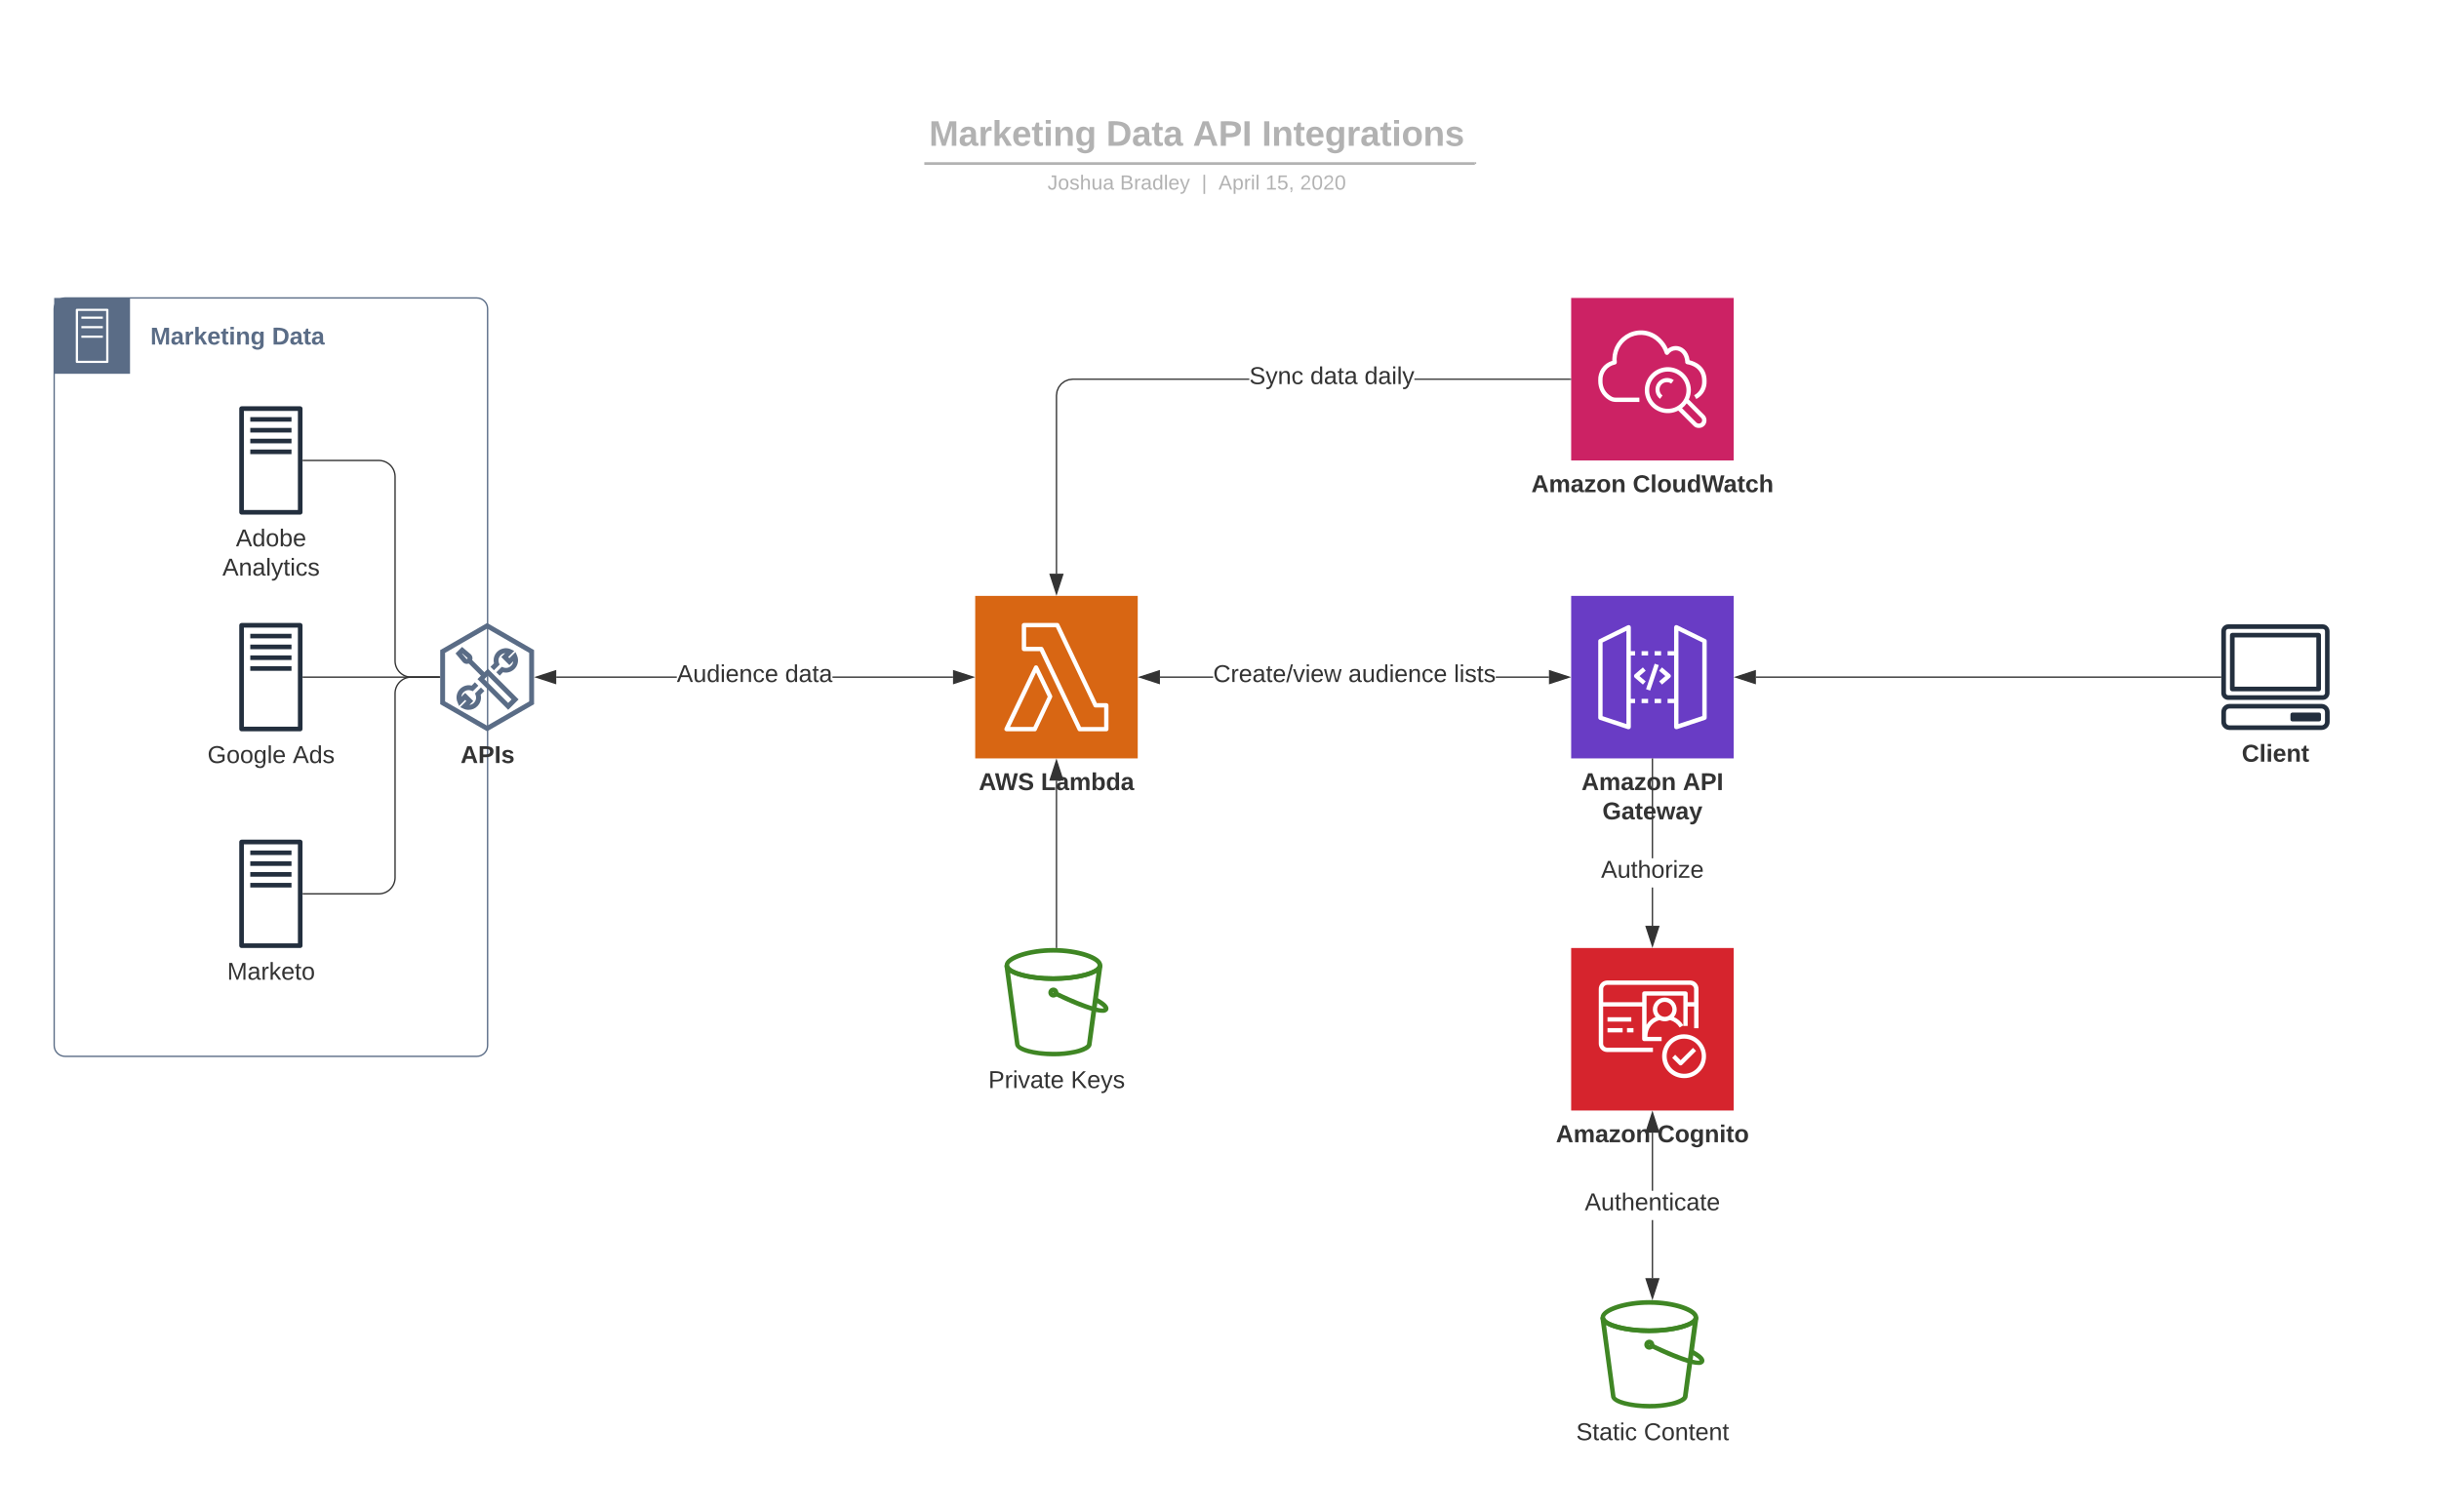<?xml version="1.0" encoding="UTF-8"?>
<!DOCTYPE svg PUBLIC "-//W3C//DTD SVG 1.1//EN" "http://www.w3.org/Graphics/SVG/1.1/DTD/svg11.dtd">
<svg xmlns="http://www.w3.org/2000/svg" xmlns:xlink="http://www.w3.org/1999/xlink" xmlns:lucid="lucid" width="1800.73" height="1116.78"><g transform="translate(0 0)" lucid:page-tab-id="0_0"><path d="M0 0h1800.73v1116.78H0z" fill="#fff"/><path d="M611.76 88c0-4.42 3.58-8 8-8h520.78c4.42 0 8 3.58 8 8v26.15c0 4.4-3.58 8-8 8H619.76c-4.42 0-8-3.6-8-8z" stroke="#000" stroke-opacity="0" stroke-width="2" fill="#fff" fill-opacity="0"/><use xlink:href="#a" transform="matrix(1,0,0,1,615.76,84) translate(70.16 23.658)"/><use xlink:href="#b" transform="matrix(1,0,0,1,615.76,84) translate(200.98 23.658)"/><use xlink:href="#c" transform="matrix(1,0,0,1,615.76,84) translate(264.933 23.658)"/><use xlink:href="#d" transform="matrix(1,0,0,1,615.76,84) translate(315.848 23.658)"/><path d="M683.44 120.77h405.46M683.47 120.77h-1.03" stroke="#b2b2b2" stroke-width="2" fill="none"/><path d="M1089.9 121.07h-1.02v-1.3h1.02z" fill="#b2b2b2"/><path d="M611.3 129.07c0-4.4 3.6-8 8-8h521.4c4.4 0 8 3.6 8 8v4c0 4.42-3.6 8-8 8H619.3c-4.4 0-8-3.58-8-8z" stroke="#000" stroke-opacity="0" stroke-width="2" fill="#fff" fill-opacity="0"/><use xlink:href="#e" transform="matrix(1,0,0,1,615.308,125.073) translate(158.092 14.917)"/><use xlink:href="#f" transform="matrix(1,0,0,1,615.308,125.073) translate(211.629 14.917)"/><use xlink:href="#g" transform="matrix(1,0,0,1,615.308,125.073) translate(271.879 14.917)"/><use xlink:href="#h" transform="matrix(1,0,0,1,615.308,125.073) translate(284.329 14.917)"/><use xlink:href="#i" transform="matrix(1,0,0,1,615.308,125.073) translate(319.043 14.917)"/><use xlink:href="#j" transform="matrix(1,0,0,1,615.308,125.073) translate(344.537 14.917)"/><path d="M221.62 380h-43.24c-.98 0-1.73-.8-1.73-1.68v-76.64c0-.88.75-1.68 1.73-1.68h43.24c.98 0 1.73.8 1.73 1.68v76.64c0 .88-.75 1.68-1.73 1.68zm-41.56-3.44h39.88v-73.12h-39.88z" stroke="#fff" stroke-opacity="0" fill="#232f3e"/><path d="M184.77 307.98h30.44v3.4h-30.43V308zM184.77 315.97h30.44v3.4h-30.43v-3.4zM184.77 323.93h30.44v3.4h-30.43v-3.4zM184.77 331.9h30.44v3.42h-30.43v-3.4z" stroke="#fff" stroke-opacity="0" fill="#232f3e"/><use xlink:href="#k" transform="matrix(1,0,0,1,146.65,389) translate(27.5 14.4)"/><use xlink:href="#l" transform="matrix(1,0,0,1,146.65,389) translate(17.55 36)"/><path d="M221.62 540h-43.24c-.98 0-1.73-.8-1.73-1.68v-76.64c0-.88.75-1.68 1.73-1.68h43.24c.98 0 1.73.8 1.73 1.68v76.64c0 .88-.75 1.68-1.73 1.68zm-41.56-3.44h39.88v-73.12h-39.88z" stroke="#fff" stroke-opacity="0" fill="#232f3e"/><path d="M184.77 467.98h30.44v3.4h-30.43V468zM184.77 475.97h30.44v3.4h-30.43v-3.4zM184.77 483.93h30.44v3.4h-30.43v-3.4zM184.77 491.9h30.44v3.42h-30.43v-3.4z" stroke="#fff" stroke-opacity="0" fill="#232f3e"/><use xlink:href="#m" transform="matrix(1,0,0,1,146.65,549) translate(6.525 14.4)"/><use xlink:href="#n" transform="matrix(1,0,0,1,146.65,549) translate(69.475 14.4)"/><path d="M221.62 700h-43.24c-.98 0-1.73-.8-1.73-1.68v-76.64c0-.88.75-1.68 1.73-1.68h43.24c.98 0 1.73.8 1.73 1.68v76.64c0 .88-.75 1.68-1.73 1.68zm-41.56-3.44h39.88v-73.12h-39.88z" stroke="#fff" stroke-opacity="0" fill="#232f3e"/><path d="M184.77 627.98h30.44v3.4h-30.43V628zM184.77 635.97h30.44v3.4h-30.43v-3.4zM184.77 643.93h30.44v3.4h-30.43v-3.4zM184.77 651.9h30.44v3.42h-30.43v-3.4z" stroke="#fff" stroke-opacity="0" fill="#232f3e"/><use xlink:href="#o" transform="matrix(1,0,0,1,146.65,709) translate(21.05 14.4)"/><path d="M223.85 340h55.83c6.62 0 12 5.37 12 12v136c0 6.63 5.37 12 12 12h20.82" stroke="#333" fill="none"/><path d="M223.86 340.5h-.5v-1h.5zM325 500.5h-.5v-1h.5z" fill="#333"/><path d="M223.85 500H324.5" stroke="#333" fill="none"/><path d="M223.86 500.5h-.5v-1h.5zM325 500.5h-.5v-1h.5z" fill="#333"/><path d="M223.85 660h55.83c6.62 0 12-5.37 12-12V512c0-6.63 5.37-12 12-12h20.82" stroke="#333" fill="none"/><path d="M223.86 660.5h-.5v-1h.5zM325 500.5h-.5v-1h.5z" fill="#333"/><path d="M720 440h120v120H720V440z" stroke="#fff" stroke-opacity="0" stroke-width="2" fill="#d86613"/><path d="M816.8 540h-19.72c-.64 0-1.15-.32-1.4-.88l-27.92-58.32h-11.78c-.9 0-1.6-.72-1.6-1.6v-17.6c0-.88.7-1.6 1.6-1.6h24.65c.64 0 1.15.32 1.4.88l27.8 58.32h6.97c.9 0 1.6.72 1.6 1.6v17.6c0 .88-.7 1.6-1.6 1.6zm-18.7-3.2h17.1v-14.4h-6.4c-.64 0-1.15-.32-1.4-.88l-27.8-58.32H757.6v14.4h11.2c.65 0 1.16.32 1.48.88z" stroke="#fff" stroke-opacity="0" stroke-width="2" fill="#fff"/><path d="M763.96 540h-20.8c-.55 0-1.05-.3-1.37-.73-.33-.54-.33-1.12-.08-1.6l21.78-45.46c.24-.58.8-.92 1.4-.92.65 0 1.18.34 1.46.88l10.4 21.43c.26.43.26.92 0 1.4L765.42 539c-.2.63-.77 1.02-1.44 1.02zm-18.24-3.22h17.24l10.6-22.36-8.6-17.88z" stroke="#fff" stroke-opacity="0" stroke-width="2" fill="#fff"/><use xlink:href="#p" transform="matrix(1,0,0,1,690,569) translate(32.625 14.4)"/><use xlink:href="#q" transform="matrix(1,0,0,1,690,569) translate(78.525 14.4)"/><path d="M499.68 500.5h-89v-1h89zm203.94 0h-89v-1h89zM410.18 504.64L395.92 500l14.26-4.64z" fill="#333"/><path d="M410.68 505.32L394.3 500l16.38-5.32zM397.54 500l12.14 3.95v-7.9zM718.38 500l-14.26 4.64v-9.28z" fill="#333"/><path d="M720 500l-16.38 5.32v-10.64zm-15.38 3.95l12.14-3.95-12.14-3.95z" fill="#333"/><use xlink:href="#r" transform="matrix(1,0,0,1,499.675,489.2) translate(0.005 14.4)"/><use xlink:href="#s" transform="matrix(1,0,0,1,499.675,489.2) translate(79.955 14.4)"/><path d="M777.7 780c-10.84 0-28.1-2.46-28.32-9.1l-7.73-57.2c-.14-.97.43-1.86 1.37-2.06.94-.14 1.88.47 2.1 1.43.8 3.28 13.65 7.86 32.64 7.86 19 0 31.86-4.58 32.65-7.86.23-.96 1.17-1.57 2.1-1.43.95.2 1.52 1.1 1.38 2.05L806 770.9c0 2.26-2.1 4.18-6 5.75-1.8.68-3.38 1.16-5.26 1.57-5.92 1.3-10.98 1.78-17.05 1.78zm-31.93-61.66l6.93 52.3v.2c0 2.05 9.75 5.8 24.92 5.8 5.78.08 10.62-.47 16.25-1.63 1.73-.4 3.18-.88 4.84-1.56 3.12-1.23 3.84-2.33 3.84-2.67v-.2l7-52.23c-6.57 3.9-19.8 6-31.92 6-12.13 0-25.28-2.1-31.85-6z" stroke="#fff" stroke-opacity="0" fill="#3f8624"/><path d="M777.7 724.32c-16.14 0-34.24-3.65-35.97-10.4V712.98v-.23c0-7.52 19.03-12.77 36.12-12.77 17.1 0 35.98 5.25 35.98 12.77v.22l-.07.7v.2c-1.88 6.77-19.98 10.42-36.05 10.42zm-32.66-11.2c1.1 3.3 13.85 7.8 32.67 7.8s31.6-4.5 32.67-7.8v-.45c-.22-3.3-13.63-9.26-32.66-9.26-19.03 0-32.5 5.96-32.73 9.27zM813.88 747.86c-8.07 0-25.83-8-36.92-13.46l1.5-3.06c15.3 7.53 33.35 14.5 36.45 13.18-.23-.48-1.4-2.02-6.82-4.97l-.24-.17 1.7-2.96.24.17c5.47 2.98 8.07 5.3 8.53 7.5.17.93-.07 1.83-.7 2.57-1.03.95-2.3 1.36-3.72 1.2z" stroke="#fff" stroke-opacity="0" fill="#3f8624"/><path d="M777.7 736.6c-2.03 0-3.7-1.66-3.7-3.7s1.67-3.7 3.7-3.7c2.04 0 3.7 1.66 3.7 3.7s-1.66 3.7-3.7 3.7zm0-4c-.17 0-.3.14-.3.3 0 .33.6.33.6 0v-.04c0-.16-.13-.28-.3-.28z" stroke="#fff" stroke-opacity="0" fill="#3f8624"/><use xlink:href="#t" transform="matrix(1,0,0,1,711.65,789) translate(18.05 14.4)"/><use xlink:href="#u" transform="matrix(1,0,0,1,711.65,789) translate(78.95 14.4)"/><path d="M780 576.38v123.27" stroke="#333" fill="none"/><path d="M780 561.62l4.64 14.26h-9.28z" stroke="#333" fill="#333"/><path d="M780.5 700.2l-1-.08v-.48h1z" fill="#333"/><path d="M40 228c0-4.42 3.58-8 8-8h304c4.42 0 8 3.58 8 8v544c0 4.42-3.58 8-8 8H48c-4.42 0-8-3.58-8-8z" stroke="#5a6c86" fill="#fff" fill-opacity="0"/><path d="M40 220h56v56H40v-56z" stroke="#fff" stroke-opacity="0" fill="#5a6c86"/><path d="M79.25 268h-22.5c-.44 0-.8-.36-.8-.8v-38.4c0-.44.36-.8.8-.8h22.5c.44 0 .8.36.8.8v38.4c0 .44-.36.8-.8.8zm-21.66-1.6h20.8v-36.8H57.6z" stroke="#fff" stroke-opacity="0" fill="#fff"/><path d="M60.08 233.76h15.84v1.6H60.08v-1.6zM60.08 240.78h15.84v1.6H60.08v-1.6zM60.08 247.8h15.84v1.6H60.08v-1.6z" stroke="#fff" stroke-opacity="0" fill="#fff"/><use xlink:href="#v" transform="matrix(1,0,0,1,111,240) translate(0 14.4)"/><use xlink:href="#w" transform="matrix(1,0,0,1,111,240) translate(89.8 14.4)"/><path d="M359.65 540L325 520v-40l34.65-20 34.65 20v40zm-31.05-22.08l31.05 17.92 31.05-17.92v-35.84l-31.05-17.92-31.05 17.92z" stroke="#fff" stroke-opacity="0" fill="#5a6c86"/><path d="M375.2 524.13l-22.68-22.68 7.68-7.68 22.67 22.68zm-17.58-22.68l17.57 17.58 2.5-2.58-17.53-17.58z" stroke="#fff" stroke-opacity="0" fill="#5a6c86"/><path d="M345.16 489.04l2.56-2.56 10.96 10.97-2.55 2.55-10.97-10.96z" stroke="#fff" stroke-opacity="0" stroke-width=".71" fill="#5a6c86"/><path d="M344.8 490.23h-.18c-1.2-.04-2.24-.54-3.02-1.47l-5.28-6.26 4.83-4.82 6.26 5.3c1.72 1.5 1.9 4.1.4 5.8-.8.92-1.83 1.4-3.04 1.4zm-3.6-7.52l3.12 3.74c.1.1.23.18.38.18.13 0 .26-.04.36-.14.1-.1.16-.24.16-.38 0-.16-.06-.3-.17-.4l-3.64-3.1zM346.08 524.16c-1.42 0-2.64-.26-3.92-.87l-2.37-1.13 4.5-4.5-.86-.88-4.5 4.5-.96-2.3c-2.2-4.45-.35-9.87 4.12-12.07 2-.98 4-1.2 6.17-.67l2.35-2.47 2.57 2.56-4.1 4.05-1.08-.4c-2.06-.8-4.27-.34-5.83 1.23-.94.93-1.44 2-1.58 3.32l2.86-2.87 5.98 5.98-2.86 2.88c1.32-.15 2.4-.66 3.3-1.57 1.58-1.57 2.05-3.77 1.25-5.83l-.4-1.1 4.36-4.36 2.56 2.55-2.76 2.77c.72 3.18-.16 6.2-2.47 8.5-1.75 1.77-3.88 2.64-6.35 2.66zM368.97 498.92l-2.54-2.52 4.05-4.02 1.08.42c2.06.82 4.26.35 5.8-1.24.95-.9 1.46-2 1.58-3.3l-2.85 2.86-5.98-5.97 2.85-2.87c-1.3.14-2.36.65-3.3 1.57-1.57 1.56-2.04 3.75-1.25 5.82l.43 1.1-4.16 4.17-2.58-2.56 2.6-2.58c-1.2-4.86 1.77-9.73 6.62-10.9 2.14-.54 4.12-.34 6.1.64l2.28 1.1-4.5 4.5.87.86 4.52-4.5 1.02 2.24c2.14 4.5.22 9.9-4.3 12.03-1.94.93-3.88 1.12-5.98.63z" stroke="#fff" stroke-opacity="0" fill="#5a6c86"/><use xlink:href="#x" transform="matrix(1,0,0,1,295,549) translate(45.025 14.4)"/><path d="M1160 440h120v120h-120V440z" stroke="#fff" stroke-opacity="0" fill="#693cc5"/><path d="M1237.6 538.42c-.35 0-.64-.15-.93-.3-.43-.3-.67-.78-.67-1.3v-73.63c0-.55.3-1.1.77-1.4.48-.3 1.08-.3 1.6-.07l20.8 10.22c.56.23.9.77.9 1.38v56.56c.02.76-.4 1.37-1.1 1.6l-20.8 6.92h-.56zm1.62-72.62v68.78l17.6-5.84v-54.4zM1202.4 538.42h-.52l-20.8-6.92c-.67-.23-1.1-.92-1.08-1.6v-56.57c0-.6.33-1.15.9-1.38l20.8-10.22c.52-.23 1.1-.23 1.6.08.48.3.75.85.75 1.4v73.6c0 .54-.24 1-.68 1.3-.28.24-.6.32-.98.32zm-19.2-9.6l17.6 5.83V465.8l-17.6 8.6z" stroke="#fff" stroke-opacity="0" fill="#fff"/><path d="M1236 484h-4.8v-3.2h4.8zm-9.6 0h-4.8v-3.2h4.8zm-9.6 0h-4.8v-3.2h4.8zm-9.6 0h-4.8v-3.2h4.8zM1236 519.2h-4.8V516h4.8zm-9.6 0h-4.8V516h4.8zm-9.6 0h-4.8V516h4.8zm-9.6 0h-4.8V516h4.8zM1212.98 505.5l-6.02-5.13c-.67-.57-.75-1.6-.18-2.26l.18-.17 6-5.13 2.08 2.43-4.58 3.97 4.58 3.92zM1227.04 505.5l-2.08-2.42 4.57-3.88-4.6-3.9 2.1-2.5 6 5.12c.68.57.76 1.6.2 2.26-.07.06-.12.12-.2.17z" stroke="#fff" stroke-opacity="0" fill="#fff"/><path d="M1215.3 508.87l6.35-18.8 3.04 1.03-6.37 18.8-3.04-1.03z" stroke="#fff" stroke-opacity="0" stroke-width=".32" fill="#fff"/><use xlink:href="#y" transform="matrix(1,0,0,1,1130,569) translate(37.6 14.4)"/><use xlink:href="#z" transform="matrix(1,0,0,1,1130,569) translate(112.45 14.4)"/><use xlink:href="#A" transform="matrix(1,0,0,1,1130,569) translate(53.025 36)"/><path d="M1160 220h120v120h-120V220z" stroke="#fff" stroke-opacity="0" fill="#cc2264"/><path d="M1210.38 296.8h-17.6c-1.84-.05-3.44-.53-5.04-1.48-5.04-3.12-7.84-8.3-7.76-14.27-.32-6.8 3.92-12.73 10.4-14.63v-1.27c.24-8.5 4.8-15.7 12.56-19.34 8.24-3.63 17.36-1.84 23.6 4.7 2.17 2.18 3.6 4.3 4.8 7.04 1.77-1.37 3.7-2.06 5.93-2.06 4.32 0 9.28 3.28 10.16 10.52 4.08 1 12.56 4.33 12.56 15.2.23 5.72-2.57 10.74-7.6 13.43l-1.6-2.8c4-2.16 6.15-6.13 5.9-10.62 0-9.4-7.75-11.72-11.2-12.3-.4-.1-.8-.32-1.03-.7-.24-.3-.32-.72-.24-1.15-.48-5.8-3.84-8.4-7.04-8.4-2.17.05-3.93 1-5.2 2.75-.33.47-.9.7-1.53.63-.56-.1-1.04-.47-1.28-1.05-1.05-3.23-2.65-5.76-4.97-8.2-5.37-5.5-13.05-7.02-20.1-3.96-6.4 3.12-10.3 9.14-10.55 16.28 0 .8.08 1.48.16 2.22.08.84-.48 1.63-1.28 1.8-5.68 1.16-9.6 6.18-9.28 11.93-.16 4.87 2.16 9.04 6.32 11.52 1.04.7 2.08 1 3.28 1h17.6z" stroke="#fff" stroke-opacity="0" fill="#fff"/><path d="M1258.23 306.4l-11.38-11.4c2.18-4.86 2.04-9.9-.37-14.64-4.28-8.35-14.53-11.68-22.86-7.37-8.33 4.26-11.66 14.5-7.38 22.8 4.28 8.35 14.48 11.67 22.86 7.4l11.2 11.18c1.1 1.13 2.42 1.62 3.97 1.62 1.55 0 2.9-.5 4-1.62h.05c2.14-2.24 2.14-5.8-.1-8zm-26.87-4.54c-7.6 0-13.75-6.15-13.75-13.74 0-7.58 6.16-13.74 13.76-13.74s13.76 6.16 13.76 13.74c0 7.6-6.15 13.74-13.76 13.74zM1256 312.1c-.96.9-2.5.9-3.46 0l-10.66-10.7c1.37-1.07 2.42-2.14 3.42-3.58l10.7 10.82c.96.94.96 2.47 0 3.45z" stroke="#fff" stroke-opacity="0" fill="#fff"/><path d="M1235.76 280.7l-1.9 2.56c-1.2-.88-2.53-1.2-4-1-2.94.43-4.98 3.18-4.55 6.12.2 1.5.9 2.73 2.15 3.62l-1.85 2.5c-3.76-2.9-4.47-8.3-1.58-12.05 2.83-3.67 8.03-4.46 11.8-1.76z" stroke="#fff" stroke-opacity="0" fill="#fff"/><use xlink:href="#y" transform="matrix(1,0,0,1,1130,349) translate(0.575 14.4)"/><use xlink:href="#B" transform="matrix(1,0,0,1,1130,349) translate(75.425 14.4)"/><path d="M922.36 280.5H792.03l-3 .4-2.77 1.14-2.4 1.83-1.82 2.4-1.14 2.75-.4 3v131.6h-1V291.97l.42-3.2 1.24-3 2-2.6 2.6-2 3-1.25 3.2-.42h130.4zm237.14 0h-115.24v-1h115.24zM780 438.38l-4.64-14.26h9.28z" fill="#333"/><path d="M780 440l-5.32-16.38h10.64zm-3.95-15.38l3.95 12.14 3.95-12.14zM1160 280.5h-.5v-1h.5z" fill="#333"/><use xlink:href="#C" transform="matrix(1,0,0,1,922.363,269.2) translate(0.005 14.4)"/><use xlink:href="#D" transform="matrix(1,0,0,1,922.363,269.2) translate(45.005 14.4)"/><use xlink:href="#E" transform="matrix(1,0,0,1,922.363,269.2) translate(85.005 14.4)"/><path d="M895.67 500.5h-39.3v-1h39.3zm247.95 0h-39.3v-1h39.3zM855.88 504.64L841.62 500l14.26-4.64z" fill="#333"/><path d="M856.38 505.32L840 500l16.38-5.32zM843.24 500l12.14 3.95v-7.9zM1158.38 500l-14.26 4.64v-9.28z" fill="#333"/><path d="M1160 500l-16.38 5.32v-10.64zm-15.38 3.95l12.14-3.95-12.14-3.95z" fill="#333"/><use xlink:href="#F" transform="matrix(1,0,0,1,895.675,489.2) translate(0.005 14.4)"/><use xlink:href="#G" transform="matrix(1,0,0,1,895.675,489.2) translate(99.805 14.4)"/><use xlink:href="#H" transform="matrix(1,0,0,1,895.675,489.2) translate(177.755 14.4)"/><path d="M1714.82 516.8h-69.7c-2.8 0-5.12-2.28-5.12-5.07v-45.65c0-2.8 2.32-5.08 5.12-5.08h69.7c2.8 0 5.1 2.3 5.1 5.08v45.6c0 2.84-2.23 5.12-5.02 5.12h-.08zm-69.62-52.4c-.96 0-1.76.73-1.76 1.68v45.6c0 .94.8 1.72 1.76 1.72h69.7c.96 0 1.67-.78 1.67-1.73v-45.6c0-.94-.7-1.67-1.67-1.67zM1714 539h-68.05c-3.28-.02-5.92-2.65-5.92-5.92v-7.35c0-3.27 2.64-5.94 5.92-5.96H1714c3.28 0 6 2.67 6 5.96v7.35c0 3.3-2.72 5.92-6 5.92zm-68.05-15.84c-1.36 0-2.48 1.17-2.48 2.57v7.35c0 1.4 1.12 2.52 2.48 2.54H1714c1.44 0 2.56-1.16 2.56-2.58v-7.3c0-1.43-1.12-2.58-2.56-2.58z" stroke="#fff" stroke-opacity="0" fill="#232f3e"/><path d="M1711.9 510.45h-63.8c-.95 0-1.7-.78-1.7-1.7V469c0-.92.75-1.7 1.7-1.7h63.8c.95 0 1.7.78 1.7 1.7v39.76c0 .9-.75 1.7-1.7 1.7zm-62.06-3.4h60.32V470.7h-60.32zM1692.74 526.13h19.16c1.13 0 1.7.57 1.7 1.7V531c0 1.14-.57 1.7-1.7 1.7h-19.16c-1.12 0-1.7-.56-1.7-1.7v-3.17c0-1.13.58-1.7 1.7-1.7z" stroke="#fff" stroke-opacity="0" fill="#232f3e"/><use xlink:href="#I" transform="matrix(1,0,0,1,1610,548) translate(45.075 14.4)"/><path d="M1639.5 500h-343.12" stroke="#333" fill="none"/><path d="M1640 500.5h-.5v-1h.5z" fill="#333"/><path d="M1281.62 500l14.26-4.64v9.28z" stroke="#333" fill="#333"/><path d="M1160 700h120v120h-120V700z" stroke="#fff" stroke-opacity="0" fill="#d6242d"/><path d="M1248 724h-61.64c-3.46.16-6.1 3.12-5.97 6.55v39.7c-.15 3.43 2.5 6.4 5.96 6.55h34.03v-3.22h-34.04c-1.7-.2-2.87-1.7-2.73-3.33v-27.03h28.8v23.97c0 .9.67 1.57 1.55 1.57h12.82v-3.16h-10.46v-.47c0-5.6 3.46-10.3 8.84-11.88 2.58 1.16 5.23 1.16 7.88 0 3.02.9 5.38 2.7 7.07 5.44l2.73-1.6c-1.77-2.8-3.98-4.75-7-6.12 1.4-1.64 2.06-3.43 2.06-5.54 0-4.86-3.97-8.82-8.84-8.82-4.78 0-8.76 3.96-8.76 8.82.07 2.06.73 3.85 2.06 5.44-2.87 1.26-5 3.1-6.7 5.8v-21.5h27.18v22.41h3.17v-14.36h4.78v16h3.25v-28.67-.06c.15-3.5-2.57-6.4-6.04-6.5zm-18.92 15.8c3.1 0 5.6 2.47 5.68 5.53-.08 2.06-1.1 3.8-2.95 4.8-1.76.96-3.67.96-5.37 0-1.84-1-2.87-2.74-2.94-4.8.06-3.06 2.56-5.54 5.58-5.54zm16.95.2v-6.4c0-.9-.74-1.57-1.62-1.57H1214c-.88 0-1.54.68-1.54 1.58v6.4h-28.8v-9.45c-.15-1.64 1.03-3.12 2.72-3.33H1248c1.64.2 2.9 1.64 2.74 3.33V740z" stroke="#fff" stroke-opacity="0" fill="#fff"/><path d="M1186.83 751.12h17.57v3.2h-17.57v-3.2zM1186.83 759.12H1198v3.2h-11.17v-3.2zM1201.23 759.12h4.77v3.2h-4.77v-3.2zM1243.4 796.08c-8.9.03-16.2-7.15-16.23-16.1-.03-8.94 7.16-16.22 16.1-16.25.76 0 1.37.03 2.12.13 8.84 1.1 15.16 9.2 14.06 18.05-.4 3.3-1.6 6-3.73 8.52-1.6 1.8-3.24 3.07-5.42 4.14-2.25 1.03-4.36 1.52-6.9 1.52zm0-29.15c-2.13 0-3.98.45-5.9 1.42-6.18 3.24-8.7 10.68-5.76 17.02 3.02 6.5 10.73 9.32 17.25 6.28 1.74-.84 3.06-1.85 4.3-3.3 1.75-2.04 2.72-4.24 3.04-6.9.85-7.1-4.2-13.55-11.34-14.42-.55-.07-1.04-.1-1.62-.1z" stroke="#fff" stroke-opacity="0" fill="#fff"/><path d="M1240.88 786.72c-.44 0-.82-.16-1.13-.47l-5.17-5.16 2.22-2.27 4.02 4.03 9.13-9.13 2.27 2.27-10.27 10.25c-.3.3-.65.46-1.07.47z" stroke="#fff" stroke-opacity="0" fill="#fff"/><g><use xlink:href="#y" transform="matrix(1,0,0,1,1130,829) translate(18.725 14.4)"/><use xlink:href="#J" transform="matrix(1,0,0,1,1130,829) translate(93.575 14.4)"/></g><path d="M1217.7 1040c-10.84 0-28.1-2.46-28.32-9.1l-7.73-57.2c-.14-.97.43-1.86 1.37-2.06.94-.14 1.88.47 2.1 1.43.8 3.28 13.65 7.86 32.64 7.86 19 0 31.86-4.58 32.65-7.86.23-.96 1.17-1.57 2.1-1.43.95.2 1.52 1.1 1.38 2.05l-7.87 57.2c0 2.26-2.1 4.18-6 5.75-1.8.68-3.38 1.16-5.26 1.57-5.92 1.3-10.98 1.78-17.05 1.78zm-31.93-61.66l6.93 52.3v.2c0 2.05 9.75 5.8 24.92 5.8 5.78.08 10.62-.47 16.25-1.63 1.73-.4 3.18-.88 4.84-1.56 3.12-1.23 3.84-2.33 3.84-2.67v-.2l7-52.23c-6.57 3.9-19.8 6-31.92 6-12.13 0-25.28-2.1-31.85-6z" stroke="#fff" stroke-opacity="0" fill="#3f8624"/><path d="M1217.7 984.32c-16.14 0-34.24-3.65-35.97-10.4V972.98v-.23c0-7.52 19.03-12.77 36.12-12.77 17.1 0 35.98 5.25 35.98 12.77v.22l-.07.7v.2c-1.88 6.77-19.98 10.42-36.05 10.42zm-32.66-11.2c1.1 3.3 13.85 7.8 32.67 7.8s31.6-4.5 32.67-7.8v-.45c-.22-3.3-13.63-9.26-32.66-9.26-19.03 0-32.5 5.96-32.73 9.27zM1253.88 1007.86c-8.07 0-25.83-8-36.92-13.46l1.5-3.06c15.3 7.53 33.35 14.5 36.45 13.18-.23-.48-1.4-2.02-6.82-4.97l-.24-.17 1.7-2.96.24.17c5.47 2.98 8.07 5.3 8.53 7.5.17.93-.07 1.83-.7 2.57-1.03.95-2.3 1.36-3.72 1.2z" stroke="#fff" stroke-opacity="0" fill="#3f8624"/><path d="M1217.7 996.6c-2.03 0-3.7-1.66-3.7-3.7s1.67-3.7 3.7-3.7c2.04 0 3.7 1.66 3.7 3.7s-1.66 3.7-3.7 3.7zm0-4c-.17 0-.3.14-.3.3 0 .33.6.33.6 0v-.04c0-.16-.13-.28-.3-.28z" stroke="#fff" stroke-opacity="0" fill="#3f8624"/><g><use xlink:href="#K" transform="matrix(1,0,0,1,1151.65,1049) translate(12.05 14.4)"/><use xlink:href="#L" transform="matrix(1,0,0,1,1151.65,1049) translate(62 14.4)"/></g><path d="M1220.5 683.62h-1v-28.28h1zm0-49.88h-1V560.5h1zM1220.5 560.5h-1v-.5h1zM1220 698.38l-4.64-14.26h9.28z" fill="#333"/><path d="M1220 700l-5.32-16.38h10.64zm-3.95-15.38l3.95 12.14 3.95-12.14z" fill="#333"/><g><use xlink:href="#M" transform="matrix(1,0,0,1,1182.05,633.74) translate(0.005 14.4)"/></g><path d="M1220.5 943.77h-1v-42.9h1zm0-64.5h-1v-42.9h1zM1224.64 835.88h-9.28l4.64-14.26z" fill="#333"/><path d="M1225.32 836.38h-10.64L1220 820zm-9.27-1h7.9l-3.95-12.14zM1220 958.53l-4.64-14.26h9.28z" fill="#333"/><path d="M1220 960.15l-5.32-16.38h10.64zm-3.95-15.38l3.95 12.14 3.95-12.13z" fill="#333"/><g><use xlink:href="#N" transform="matrix(1,0,0,1,1170.025,879.275) translate(0.005 14.4)"/></g><defs><path fill="#b2b2b2" d="M230 0l2-204L168 0h-37L68-204 70 0H24v-248h70l56 185 57-185h69V0h-46" id="O"/><path fill="#b2b2b2" d="M133-34C117-15 103 5 69 4 32 3 11-16 11-54c-1-60 55-63 116-61 1-26-3-47-28-47-18 1-26 9-28 27l-52-2c7-38 36-58 82-57s74 22 75 68l1 82c-1 14 12 18 25 15v27c-30 8-71 5-69-32zm-48 3c29 0 43-24 42-57-32 0-66-3-65 30 0 17 8 27 23 27" id="P"/><path fill="#b2b2b2" d="M135-150c-39-12-60 13-60 57V0H25l-1-190h47c2 13-1 29 3 40 6-28 27-53 61-41v41" id="Q"/><path fill="#b2b2b2" d="M147 0L96-86 75-71V0H25v-261h50v150l67-79h53l-66 74L201 0h-54" id="R"/><path fill="#b2b2b2" d="M185-48c-13 30-37 53-82 52C43 2 14-33 14-96s30-98 90-98c62 0 83 45 84 108H66c0 31 8 55 39 56 18 0 30-7 34-22zm-45-69c5-46-57-63-70-21-2 6-4 13-4 21h74" id="S"/><path fill="#b2b2b2" d="M115-3C79 11 28 4 28-45v-112H4v-33h27l15-45h31v45h36v33H77v99c-1 23 16 31 38 25v30" id="T"/><path fill="#b2b2b2" d="M25-224v-37h50v37H25zM25 0v-190h50V0H25" id="U"/><path fill="#b2b2b2" d="M135-194c87-1 58 113 63 194h-50c-7-57 23-157-34-157-59 0-34 97-39 157H25l-1-190h47c2 12-1 28 3 38 12-26 28-41 61-42" id="V"/><path fill="#b2b2b2" d="M195-6C206 82 75 100 31 46c-4-6-6-13-8-21l49-6c3 16 16 24 34 25 40 0 42-37 40-79-11 22-30 35-61 35-53 0-70-43-70-97 0-56 18-96 73-97 30 0 46 14 59 34l2-30h47zm-90-29c32 0 41-27 41-63 0-35-9-62-40-62-32 0-39 29-40 63 0 36 9 62 39 62" id="W"/><g id="a"><use transform="matrix(0.073,0,0,0.073,0,0)" xlink:href="#O"/><use transform="matrix(0.073,0,0,0.073,21.779,0)" xlink:href="#P"/><use transform="matrix(0.073,0,0,0.073,36.347,0)" xlink:href="#Q"/><use transform="matrix(0.073,0,0,0.073,46.544,0)" xlink:href="#R"/><use transform="matrix(0.073,0,0,0.073,61.112,0)" xlink:href="#S"/><use transform="matrix(0.073,0,0,0.073,75.68,0)" xlink:href="#T"/><use transform="matrix(0.073,0,0,0.073,84.348,0)" xlink:href="#U"/><use transform="matrix(0.073,0,0,0.073,91.632,0)" xlink:href="#V"/><use transform="matrix(0.073,0,0,0.073,107.584,0)" xlink:href="#W"/></g><path fill="#b2b2b2" d="M24-248c120-7 223 5 221 122C244-46 201 0 124 0H24v-248zM76-40c74 7 117-18 117-86 0-67-45-88-117-82v168" id="X"/><g id="b"><use transform="matrix(0.073,0,0,0.073,0,0)" xlink:href="#X"/><use transform="matrix(0.073,0,0,0.073,18.865,0)" xlink:href="#P"/><use transform="matrix(0.073,0,0,0.073,33.433,0)" xlink:href="#T"/><use transform="matrix(0.073,0,0,0.073,42.101,0)" xlink:href="#P"/></g><path fill="#b2b2b2" d="M199 0l-22-63H83L61 0H9l90-248h61L250 0h-51zm-33-102l-36-108c-10 38-24 72-36 108h72" id="Y"/><path fill="#b2b2b2" d="M24-248c93 1 206-16 204 79-1 75-69 88-152 82V0H24v-248zm52 121c47 0 100 7 100-41 0-47-54-39-100-39v80" id="Z"/><path fill="#b2b2b2" d="M24 0v-248h52V0H24" id="aa"/><g id="c"><use transform="matrix(0.073,0,0,0.073,0,0)" xlink:href="#Y"/><use transform="matrix(0.073,0,0,0.073,18.865,0)" xlink:href="#Z"/><use transform="matrix(0.073,0,0,0.073,36.347,0)" xlink:href="#aa"/></g><path fill="#b2b2b2" d="M110-194c64 0 96 36 96 99 0 64-35 99-97 99-61 0-95-36-95-99 0-62 34-99 96-99zm-1 164c35 0 45-28 45-65 0-40-10-65-43-65-34 0-45 26-45 65 0 36 10 65 43 65" id="ab"/><path fill="#b2b2b2" d="M137-138c1-29-70-34-71-4 15 46 118 7 119 86 1 83-164 76-172 9l43-7c4 19 20 25 44 25 33 8 57-30 24-41C81-84 22-81 20-136c-2-80 154-74 161-7" id="ac"/><g id="d"><use transform="matrix(0.073,0,0,0.073,0,0)" xlink:href="#aa"/><use transform="matrix(0.073,0,0,0.073,7.284,0)" xlink:href="#V"/><use transform="matrix(0.073,0,0,0.073,23.236,0)" xlink:href="#T"/><use transform="matrix(0.073,0,0,0.073,31.904,0)" xlink:href="#S"/><use transform="matrix(0.073,0,0,0.073,46.472,0)" xlink:href="#W"/><use transform="matrix(0.073,0,0,0.073,62.423,0)" xlink:href="#Q"/><use transform="matrix(0.073,0,0,0.073,72.621,0)" xlink:href="#P"/><use transform="matrix(0.073,0,0,0.073,87.189,0)" xlink:href="#T"/><use transform="matrix(0.073,0,0,0.073,95.857,0)" xlink:href="#U"/><use transform="matrix(0.073,0,0,0.073,103.141,0)" xlink:href="#ab"/><use transform="matrix(0.073,0,0,0.073,119.093,0)" xlink:href="#V"/><use transform="matrix(0.073,0,0,0.073,135.044,0)" xlink:href="#ac"/></g><path fill="#b2b2b2" d="M153-248C145-148 188 4 80 4 36 3 13-21 6-62l32-5c4 25 16 42 43 43 27 0 39-20 39-49v-147H72v-28h81" id="ad"/><path fill="#b2b2b2" d="M100-194c62-1 85 37 85 99 1 63-27 99-86 99S16-35 15-95c0-66 28-99 85-99zM99-20c44 1 53-31 53-75 0-43-8-75-51-75s-53 32-53 75 10 74 51 75" id="ae"/><path fill="#b2b2b2" d="M135-143c-3-34-86-38-87 0 15 53 115 12 119 90S17 21 10-45l28-5c4 36 97 45 98 0-10-56-113-15-118-90-4-57 82-63 122-42 12 7 21 19 24 35" id="af"/><path fill="#b2b2b2" d="M106-169C34-169 62-67 57 0H25v-261h32l-1 103c12-21 28-36 61-36 89 0 53 116 60 194h-32v-121c2-32-8-49-39-48" id="ag"/><path fill="#b2b2b2" d="M84 4C-5 8 30-112 23-190h32v120c0 31 7 50 39 49 72-2 45-101 50-169h31l1 190h-30c-1-10 1-25-2-33-11 22-28 36-60 37" id="ah"/><path fill="#b2b2b2" d="M141-36C126-15 110 5 73 4 37 3 15-17 15-53c-1-64 63-63 125-63 3-35-9-54-41-54-24 1-41 7-42 31l-33-3c5-37 33-52 76-52 45 0 72 20 72 64v82c-1 20 7 32 28 27v20c-31 9-61-2-59-35zM48-53c0 20 12 33 32 33 41-3 63-29 60-74-43 2-92-5-92 41" id="ai"/><g id="e"><use transform="matrix(0.042,0,0,0.042,0,0)" xlink:href="#ad"/><use transform="matrix(0.042,0,0,0.042,7.648,0)" xlink:href="#ae"/><use transform="matrix(0.042,0,0,0.042,16.146,0)" xlink:href="#af"/><use transform="matrix(0.042,0,0,0.042,23.794,0)" xlink:href="#ag"/><use transform="matrix(0.042,0,0,0.042,32.292,0)" xlink:href="#ah"/><use transform="matrix(0.042,0,0,0.042,40.79,0)" xlink:href="#ai"/></g><path fill="#b2b2b2" d="M160-131c35 5 61 23 61 61C221 17 115-2 30 0v-248c76 3 177-17 177 60 0 33-19 50-47 57zm-97-11c50-1 110 9 110-42 0-47-63-36-110-37v79zm0 115c55-2 124 14 124-45 0-56-70-42-124-44v89" id="aj"/><path fill="#b2b2b2" d="M114-163C36-179 61-72 57 0H25l-1-190h30c1 12-1 29 2 39 6-27 23-49 58-41v29" id="ak"/><path fill="#b2b2b2" d="M85-194c31 0 48 13 60 33l-1-100h32l1 261h-30c-2-10 0-23-3-31C134-8 116 4 85 4 32 4 16-35 15-94c0-66 23-100 70-100zm9 24c-40 0-46 34-46 75 0 40 6 74 45 74 42 0 51-32 51-76 0-42-9-74-50-73" id="al"/><path fill="#b2b2b2" d="M24 0v-261h32V0H24" id="am"/><path fill="#b2b2b2" d="M100-194c63 0 86 42 84 106H49c0 40 14 67 53 68 26 1 43-12 49-29l28 8c-11 28-37 45-77 45C44 4 14-33 15-96c1-61 26-98 85-98zm52 81c6-60-76-77-97-28-3 7-6 17-6 28h103" id="an"/><path fill="#b2b2b2" d="M179-190L93 31C79 59 56 82 12 73V49c39 6 53-20 64-50L1-190h34L92-34l54-156h33" id="ao"/><g id="f"><use transform="matrix(0.042,0,0,0.042,0,0)" xlink:href="#aj"/><use transform="matrix(0.042,0,0,0.042,10.198,0)" xlink:href="#ak"/><use transform="matrix(0.042,0,0,0.042,15.254,0)" xlink:href="#ai"/><use transform="matrix(0.042,0,0,0.042,23.752,0)" xlink:href="#al"/><use transform="matrix(0.042,0,0,0.042,32.25,0)" xlink:href="#am"/><use transform="matrix(0.042,0,0,0.042,35.606,0)" xlink:href="#an"/><use transform="matrix(0.042,0,0,0.042,44.104,0)" xlink:href="#ao"/></g><path fill="#b2b2b2" d="M32 76v-337h29V76H32" id="ap"/><use transform="matrix(0.042,0,0,0.042,0,0)" xlink:href="#ap" id="g"/><path fill="#b2b2b2" d="M205 0l-28-72H64L36 0H1l101-248h38L239 0h-34zm-38-99l-47-123c-12 45-31 82-46 123h93" id="aq"/><path fill="#b2b2b2" d="M115-194c55 1 70 41 70 98S169 2 115 4C84 4 66-9 55-30l1 105H24l-1-265h31l2 30c10-21 28-34 59-34zm-8 174c40 0 45-34 45-75s-6-73-45-74c-42 0-51 32-51 76 0 43 10 73 51 73" id="ar"/><path fill="#b2b2b2" d="M24-231v-30h32v30H24zM24 0v-190h32V0H24" id="as"/><g id="h"><use transform="matrix(0.042,0,0,0.042,0,0)" xlink:href="#aq"/><use transform="matrix(0.042,0,0,0.042,10.198,0)" xlink:href="#ar"/><use transform="matrix(0.042,0,0,0.042,18.695,0)" xlink:href="#ak"/><use transform="matrix(0.042,0,0,0.042,23.752,0)" xlink:href="#as"/><use transform="matrix(0.042,0,0,0.042,27.108,0)" xlink:href="#am"/></g><path fill="#b2b2b2" d="M27 0v-27h64v-190l-56 39v-29l58-41h29v221h61V0H27" id="at"/><path fill="#b2b2b2" d="M54-142c48-35 137-8 131 61C196 18 31 33 14-55l32-4c7 23 22 37 52 37 35-1 51-22 54-58 4-55-73-65-99-34H22l8-134h141v27H59" id="au"/><path fill="#b2b2b2" d="M68-38c1 34 0 65-14 84H32c9-13 17-26 17-46H33v-38h35" id="av"/><g id="i"><use transform="matrix(0.042,0,0,0.042,0,0)" xlink:href="#at"/><use transform="matrix(0.042,0,0,0.042,8.498,0)" xlink:href="#au"/><use transform="matrix(0.042,0,0,0.042,16.996,0)" xlink:href="#av"/></g><path fill="#b2b2b2" d="M101-251c82-7 93 87 43 132L82-64C71-53 59-42 53-27h129V0H18c2-99 128-94 128-182 0-28-16-43-45-43s-46 15-49 41l-32-3c6-41 34-60 81-64" id="aw"/><path fill="#b2b2b2" d="M101-251c68 0 85 55 85 127S166 4 100 4C33 4 14-52 14-124c0-73 17-127 87-127zm-1 229c47 0 54-49 54-102s-4-102-53-102c-51 0-55 48-55 102 0 53 5 102 54 102" id="ax"/><g id="j"><use transform="matrix(0.042,0,0,0.042,0,0)" xlink:href="#aw"/><use transform="matrix(0.042,0,0,0.042,8.498,0)" xlink:href="#ax"/><use transform="matrix(0.042,0,0,0.042,16.996,0)" xlink:href="#aw"/><use transform="matrix(0.042,0,0,0.042,25.494,0)" xlink:href="#ax"/></g><path fill="#333" d="M205 0l-28-72H64L36 0H1l101-248h38L239 0h-34zm-38-99l-47-123c-12 45-31 82-46 123h93" id="ay"/><path fill="#333" d="M85-194c31 0 48 13 60 33l-1-100h32l1 261h-30c-2-10 0-23-3-31C134-8 116 4 85 4 32 4 16-35 15-94c0-66 23-100 70-100zm9 24c-40 0-46 34-46 75 0 40 6 74 45 74 42 0 51-32 51-76 0-42-9-74-50-73" id="az"/><path fill="#333" d="M100-194c62-1 85 37 85 99 1 63-27 99-86 99S16-35 15-95c0-66 28-99 85-99zM99-20c44 1 53-31 53-75 0-43-8-75-51-75s-53 32-53 75 10 74 51 75" id="aA"/><path fill="#333" d="M115-194c53 0 69 39 70 98 0 66-23 100-70 100C84 3 66-7 56-30L54 0H23l1-261h32v101c10-23 28-34 59-34zm-8 174c40 0 45-34 45-75 0-40-5-75-45-74-42 0-51 32-51 76 0 43 10 73 51 73" id="aB"/><path fill="#333" d="M100-194c63 0 86 42 84 106H49c0 40 14 67 53 68 26 1 43-12 49-29l28 8c-11 28-37 45-77 45C44 4 14-33 15-96c1-61 26-98 85-98zm52 81c6-60-76-77-97-28-3 7-6 17-6 28h103" id="aC"/><g id="k"><use transform="matrix(0.05,0,0,0.05,0,0)" xlink:href="#ay"/><use transform="matrix(0.05,0,0,0.05,12,0)" xlink:href="#az"/><use transform="matrix(0.05,0,0,0.05,22,0)" xlink:href="#aA"/><use transform="matrix(0.05,0,0,0.05,32,0)" xlink:href="#aB"/><use transform="matrix(0.05,0,0,0.05,42,0)" xlink:href="#aC"/></g><path fill="#333" d="M117-194c89-4 53 116 60 194h-32v-121c0-31-8-49-39-48C34-167 62-67 57 0H25l-1-190h30c1 10-1 24 2 32 11-22 29-35 61-36" id="aD"/><path fill="#333" d="M141-36C126-15 110 5 73 4 37 3 15-17 15-53c-1-64 63-63 125-63 3-35-9-54-41-54-24 1-41 7-42 31l-33-3c5-37 33-52 76-52 45 0 72 20 72 64v82c-1 20 7 32 28 27v20c-31 9-61-2-59-35zM48-53c0 20 12 33 32 33 41-3 63-29 60-74-43 2-92-5-92 41" id="aE"/><path fill="#333" d="M24 0v-261h32V0H24" id="aF"/><path fill="#333" d="M179-190L93 31C79 59 56 82 12 73V49c39 6 53-20 64-50L1-190h34L92-34l54-156h33" id="aG"/><path fill="#333" d="M59-47c-2 24 18 29 38 22v24C64 9 27 4 27-40v-127H5v-23h24l9-43h21v43h35v23H59v120" id="aH"/><path fill="#333" d="M24-231v-30h32v30H24zM24 0v-190h32V0H24" id="aI"/><path fill="#333" d="M96-169c-40 0-48 33-48 73s9 75 48 75c24 0 41-14 43-38l32 2c-6 37-31 61-74 61-59 0-76-41-82-99-10-93 101-131 147-64 4 7 5 14 7 22l-32 3c-4-21-16-35-41-35" id="aJ"/><path fill="#333" d="M135-143c-3-34-86-38-87 0 15 53 115 12 119 90S17 21 10-45l28-5c4 36 97 45 98 0-10-56-113-15-118-90-4-57 82-63 122-42 12 7 21 19 24 35" id="aK"/><g id="l"><use transform="matrix(0.05,0,0,0.05,0,0)" xlink:href="#ay"/><use transform="matrix(0.05,0,0,0.05,12,0)" xlink:href="#aD"/><use transform="matrix(0.05,0,0,0.05,22,0)" xlink:href="#aE"/><use transform="matrix(0.05,0,0,0.05,32,0)" xlink:href="#aF"/><use transform="matrix(0.05,0,0,0.05,35.95,0)" xlink:href="#aG"/><use transform="matrix(0.05,0,0,0.05,44.95,0)" xlink:href="#aH"/><use transform="matrix(0.05,0,0,0.05,49.95,0)" xlink:href="#aI"/><use transform="matrix(0.05,0,0,0.05,53.9,0)" xlink:href="#aJ"/><use transform="matrix(0.05,0,0,0.05,62.9,0)" xlink:href="#aK"/></g><path fill="#333" d="M143 4C61 4 22-44 18-125c-5-107 100-154 193-111 17 8 29 25 37 43l-32 9c-13-25-37-40-76-40-61 0-88 39-88 99 0 61 29 100 91 101 35 0 62-11 79-27v-45h-74v-28h105v86C228-13 192 4 143 4" id="aL"/><path fill="#333" d="M177-190C167-65 218 103 67 71c-23-6-38-20-44-43l32-5c15 47 100 32 89-28v-30C133-14 115 1 83 1 29 1 15-40 15-95c0-56 16-97 71-98 29-1 48 16 59 35 1-10 0-23 2-32h30zM94-22c36 0 50-32 50-73 0-42-14-75-50-75-39 0-46 34-46 75s6 73 46 73" id="aM"/><g id="m"><use transform="matrix(0.05,0,0,0.05,0,0)" xlink:href="#aL"/><use transform="matrix(0.05,0,0,0.05,14,0)" xlink:href="#aA"/><use transform="matrix(0.05,0,0,0.05,24,0)" xlink:href="#aA"/><use transform="matrix(0.05,0,0,0.05,34,0)" xlink:href="#aM"/><use transform="matrix(0.05,0,0,0.05,44,0)" xlink:href="#aF"/><use transform="matrix(0.05,0,0,0.05,47.95,0)" xlink:href="#aC"/></g><g id="n"><use transform="matrix(0.05,0,0,0.05,0,0)" xlink:href="#ay"/><use transform="matrix(0.05,0,0,0.05,12,0)" xlink:href="#az"/><use transform="matrix(0.05,0,0,0.05,22,0)" xlink:href="#aK"/></g><path fill="#333" d="M240 0l2-218c-23 76-54 145-80 218h-23L58-218 59 0H30v-248h44l77 211c21-75 51-140 76-211h43V0h-30" id="aN"/><path fill="#333" d="M114-163C36-179 61-72 57 0H25l-1-190h30c1 12-1 29 2 39 6-27 23-49 58-41v29" id="aO"/><path fill="#333" d="M143 0L79-87 56-68V0H24v-261h32v163l83-92h37l-77 82L181 0h-38" id="aP"/><g id="o"><use transform="matrix(0.05,0,0,0.05,0,0)" xlink:href="#aN"/><use transform="matrix(0.05,0,0,0.05,14.95,0)" xlink:href="#aE"/><use transform="matrix(0.05,0,0,0.05,24.95,0)" xlink:href="#aO"/><use transform="matrix(0.05,0,0,0.05,30.9,0)" xlink:href="#aP"/><use transform="matrix(0.05,0,0,0.05,39.9,0)" xlink:href="#aC"/><use transform="matrix(0.05,0,0,0.05,49.9,0)" xlink:href="#aH"/><use transform="matrix(0.05,0,0,0.05,54.9,0)" xlink:href="#aA"/></g><path fill="#333" d="M199 0l-22-63H83L61 0H9l90-248h61L250 0h-51zm-33-102l-36-108c-10 38-24 72-36 108h72" id="aQ"/><path fill="#333" d="M275 0h-61l-44-196L126 0H64L0-248h53L97-49l45-199h58l43 199 44-199h52" id="aR"/><path fill="#333" d="M169-182c-1-43-94-46-97-3 18 66 151 10 154 114 3 95-165 93-204 36-6-8-10-19-12-30l50-8c3 46 112 56 116 5-17-69-150-10-154-114-4-87 153-88 188-35 5 8 8 18 10 28" id="aS"/><g id="p"><use transform="matrix(0.05,0,0,0.05,0,0)" xlink:href="#aQ"/><use transform="matrix(0.05,0,0,0.05,11.95,0)" xlink:href="#aR"/><use transform="matrix(0.05,0,0,0.05,28.9,0)" xlink:href="#aS"/></g><path fill="#333" d="M24 0v-248h52v208h133V0H24" id="aT"/><path fill="#333" d="M133-34C117-15 103 5 69 4 32 3 11-16 11-54c-1-60 55-63 116-61 1-26-3-47-28-47-18 1-26 9-28 27l-52-2c7-38 36-58 82-57s74 22 75 68l1 82c-1 14 12 18 25 15v27c-30 8-71 5-69-32zm-48 3c29 0 43-24 42-57-32 0-66-3-65 30 0 17 8 27 23 27" id="aU"/><path fill="#333" d="M220-157c-53 9-28 100-34 157h-49v-107c1-27-5-49-29-50C55-147 81-57 75 0H25l-1-190h47c2 12-1 28 3 38 10-53 101-56 108 0 13-22 24-43 59-42 82 1 51 116 57 194h-49v-107c-1-25-5-48-29-50" id="aV"/><path fill="#333" d="M135-194c52 0 70 43 70 98 0 56-19 99-73 100-30 1-46-15-58-35L72 0H24l1-261h50v104c11-23 29-37 60-37zM114-30c31 0 40-27 40-66 0-37-7-63-39-63s-41 28-41 65c0 36 8 64 40 64" id="aW"/><path fill="#333" d="M88-194c31-1 46 15 58 34l-1-101h50l1 261h-48c-2-10 0-23-3-31C134-8 116 4 84 4 32 4 16-41 15-95c0-56 19-97 73-99zm17 164c33 0 40-30 41-66 1-37-9-64-41-64s-38 30-39 65c0 43 13 65 39 65" id="aX"/><g id="q"><use transform="matrix(0.05,0,0,0.05,0,0)" xlink:href="#aT"/><use transform="matrix(0.05,0,0,0.05,10.95,0)" xlink:href="#aU"/><use transform="matrix(0.05,0,0,0.05,20.95,0)" xlink:href="#aV"/><use transform="matrix(0.05,0,0,0.05,36.95,0)" xlink:href="#aW"/><use transform="matrix(0.05,0,0,0.05,47.9,0)" xlink:href="#aX"/><use transform="matrix(0.05,0,0,0.05,58.85,0)" xlink:href="#aU"/></g><path fill="#333" d="M84 4C-5 8 30-112 23-190h32v120c0 31 7 50 39 49 72-2 45-101 50-169h31l1 190h-30c-1-10 1-25-2-33-11 22-28 36-60 37" id="aY"/><g id="r"><use transform="matrix(0.05,0,0,0.05,0,0)" xlink:href="#ay"/><use transform="matrix(0.05,0,0,0.05,12,0)" xlink:href="#aY"/><use transform="matrix(0.05,0,0,0.05,22,0)" xlink:href="#az"/><use transform="matrix(0.05,0,0,0.05,32,0)" xlink:href="#aI"/><use transform="matrix(0.05,0,0,0.05,35.95,0)" xlink:href="#aC"/><use transform="matrix(0.05,0,0,0.05,45.95,0)" xlink:href="#aD"/><use transform="matrix(0.05,0,0,0.05,55.95,0)" xlink:href="#aJ"/><use transform="matrix(0.05,0,0,0.05,64.95,0)" xlink:href="#aC"/></g><g id="s"><use transform="matrix(0.05,0,0,0.05,0,0)" xlink:href="#az"/><use transform="matrix(0.05,0,0,0.05,10,0)" xlink:href="#aE"/><use transform="matrix(0.05,0,0,0.05,20,0)" xlink:href="#aH"/><use transform="matrix(0.05,0,0,0.05,25,0)" xlink:href="#aE"/></g><path fill="#333" d="M30-248c87 1 191-15 191 75 0 78-77 80-158 76V0H30v-248zm33 125c57 0 124 11 124-50 0-59-68-47-124-48v98" id="aZ"/><path fill="#333" d="M108 0H70L1-190h34L89-25l56-165h34" id="ba"/><g id="t"><use transform="matrix(0.05,0,0,0.05,0,0)" xlink:href="#aZ"/><use transform="matrix(0.05,0,0,0.05,12,0)" xlink:href="#aO"/><use transform="matrix(0.05,0,0,0.05,17.95,0)" xlink:href="#aI"/><use transform="matrix(0.05,0,0,0.05,21.9,0)" xlink:href="#ba"/><use transform="matrix(0.05,0,0,0.05,30.9,0)" xlink:href="#aE"/><use transform="matrix(0.05,0,0,0.05,40.9,0)" xlink:href="#aH"/><use transform="matrix(0.05,0,0,0.05,45.9,0)" xlink:href="#aC"/></g><path fill="#333" d="M194 0L95-120 63-95V0H30v-248h33v124l119-124h40L117-140 236 0h-42" id="bb"/><g id="u"><use transform="matrix(0.05,0,0,0.05,0,0)" xlink:href="#bb"/><use transform="matrix(0.05,0,0,0.05,12,0)" xlink:href="#aC"/><use transform="matrix(0.05,0,0,0.05,22,0)" xlink:href="#aG"/><use transform="matrix(0.05,0,0,0.05,31,0)" xlink:href="#aK"/></g><path fill="#5a6c86" d="M230 0l2-204L168 0h-37L68-204 70 0H24v-248h70l56 185 57-185h69V0h-46" id="bc"/><path fill="#5a6c86" d="M133-34C117-15 103 5 69 4 32 3 11-16 11-54c-1-60 55-63 116-61 1-26-3-47-28-47-18 1-26 9-28 27l-52-2c7-38 36-58 82-57s74 22 75 68l1 82c-1 14 12 18 25 15v27c-30 8-71 5-69-32zm-48 3c29 0 43-24 42-57-32 0-66-3-65 30 0 17 8 27 23 27" id="bd"/><path fill="#5a6c86" d="M135-150c-39-12-60 13-60 57V0H25l-1-190h47c2 13-1 29 3 40 6-28 27-53 61-41v41" id="be"/><path fill="#5a6c86" d="M147 0L96-86 75-71V0H25v-261h50v150l67-79h53l-66 74L201 0h-54" id="bf"/><path fill="#5a6c86" d="M185-48c-13 30-37 53-82 52C43 2 14-33 14-96s30-98 90-98c62 0 83 45 84 108H66c0 31 8 55 39 56 18 0 30-7 34-22zm-45-69c5-46-57-63-70-21-2 6-4 13-4 21h74" id="bg"/><path fill="#5a6c86" d="M115-3C79 11 28 4 28-45v-112H4v-33h27l15-45h31v45h36v33H77v99c-1 23 16 31 38 25v30" id="bh"/><path fill="#5a6c86" d="M25-224v-37h50v37H25zM25 0v-190h50V0H25" id="bi"/><path fill="#5a6c86" d="M135-194c87-1 58 113 63 194h-50c-7-57 23-157-34-157-59 0-34 97-39 157H25l-1-190h47c2 12-1 28 3 38 12-26 28-41 61-42" id="bj"/><path fill="#5a6c86" d="M195-6C206 82 75 100 31 46c-4-6-6-13-8-21l49-6c3 16 16 24 34 25 40 0 42-37 40-79-11 22-30 35-61 35-53 0-70-43-70-97 0-56 18-96 73-97 30 0 46 14 59 34l2-30h47zm-90-29c32 0 41-27 41-63 0-35-9-62-40-62-32 0-39 29-40 63 0 36 9 62 39 62" id="bk"/><g id="v"><use transform="matrix(0.05,0,0,0.05,0,0)" xlink:href="#bc"/><use transform="matrix(0.05,0,0,0.05,14.95,0)" xlink:href="#bd"/><use transform="matrix(0.05,0,0,0.05,24.95,0)" xlink:href="#be"/><use transform="matrix(0.05,0,0,0.05,31.95,0)" xlink:href="#bf"/><use transform="matrix(0.05,0,0,0.05,41.95,0)" xlink:href="#bg"/><use transform="matrix(0.05,0,0,0.05,51.95,0)" xlink:href="#bh"/><use transform="matrix(0.05,0,0,0.05,57.9,0)" xlink:href="#bi"/><use transform="matrix(0.05,0,0,0.05,62.9,0)" xlink:href="#bj"/><use transform="matrix(0.05,0,0,0.05,73.85,0)" xlink:href="#bk"/></g><path fill="#5a6c86" d="M24-248c120-7 223 5 221 122C244-46 201 0 124 0H24v-248zM76-40c74 7 117-18 117-86 0-67-45-88-117-82v168" id="bl"/><g id="w"><use transform="matrix(0.05,0,0,0.05,0,0)" xlink:href="#bl"/><use transform="matrix(0.05,0,0,0.05,12.95,0)" xlink:href="#bd"/><use transform="matrix(0.05,0,0,0.05,22.95,0)" xlink:href="#bh"/><use transform="matrix(0.05,0,0,0.05,28.9,0)" xlink:href="#bd"/></g><path fill="#333" d="M24-248c93 1 206-16 204 79-1 75-69 88-152 82V0H24v-248zm52 121c47 0 100 7 100-41 0-47-54-39-100-39v80" id="bm"/><path fill="#333" d="M24 0v-248h52V0H24" id="bn"/><path fill="#333" d="M137-138c1-29-70-34-71-4 15 46 118 7 119 86 1 83-164 76-172 9l43-7c4 19 20 25 44 25 33 8 57-30 24-41C81-84 22-81 20-136c-2-80 154-74 161-7" id="bo"/><g id="x"><use transform="matrix(0.05,0,0,0.05,0,0)" xlink:href="#aQ"/><use transform="matrix(0.05,0,0,0.05,12.95,0)" xlink:href="#bm"/><use transform="matrix(0.05,0,0,0.05,24.95,0)" xlink:href="#bn"/><use transform="matrix(0.05,0,0,0.05,29.95,0)" xlink:href="#bo"/></g><path fill="#333" d="M12 0v-35l95-120H19v-35h142v35L67-36h103V0H12" id="bp"/><path fill="#333" d="M110-194c64 0 96 36 96 99 0 64-35 99-97 99-61 0-95-36-95-99 0-62 34-99 96-99zm-1 164c35 0 45-28 45-65 0-40-10-65-43-65-34 0-45 26-45 65 0 36 10 65 43 65" id="bq"/><path fill="#333" d="M135-194c87-1 58 113 63 194h-50c-7-57 23-157-34-157-59 0-34 97-39 157H25l-1-190h47c2 12-1 28 3 38 12-26 28-41 61-42" id="br"/><g id="y"><use transform="matrix(0.05,0,0,0.05,0,0)" xlink:href="#aQ"/><use transform="matrix(0.05,0,0,0.05,12.95,0)" xlink:href="#aV"/><use transform="matrix(0.05,0,0,0.05,28.95,0)" xlink:href="#aU"/><use transform="matrix(0.05,0,0,0.05,38.95,0)" xlink:href="#bp"/><use transform="matrix(0.05,0,0,0.05,47.95,0)" xlink:href="#bq"/><use transform="matrix(0.05,0,0,0.05,58.9,0)" xlink:href="#br"/></g><g id="z"><use transform="matrix(0.05,0,0,0.05,0,0)" xlink:href="#aQ"/><use transform="matrix(0.05,0,0,0.05,12.95,0)" xlink:href="#bm"/><use transform="matrix(0.05,0,0,0.05,24.95,0)" xlink:href="#bn"/></g><path fill="#333" d="M67-125c0 54 23 88 75 88 28 0 53-7 68-21v-34h-60v-39h108v91C232-14 192 4 140 4 58 4 20-42 15-125 8-236 126-280 215-234c19 10 29 26 37 47l-47 15c-11-23-29-39-63-39-53 1-75 33-75 86" id="bs"/><path fill="#333" d="M115-3C79 11 28 4 28-45v-112H4v-33h27l15-45h31v45h36v33H77v99c-1 23 16 31 38 25v30" id="bt"/><path fill="#333" d="M185-48c-13 30-37 53-82 52C43 2 14-33 14-96s30-98 90-98c62 0 83 45 84 108H66c0 31 8 55 39 56 18 0 30-7 34-22zm-45-69c5-46-57-63-70-21-2 6-4 13-4 21h74" id="bu"/><path fill="#333" d="M231 0h-52l-39-155L100 0H48L-1-190h46L77-45c9-52 24-97 36-145h53l37 145 32-145h46" id="bv"/><path fill="#333" d="M123 10C108 53 80 86 19 72V37c35 8 53-11 59-39L3-190h52l48 148c12-52 28-100 44-148h51" id="bw"/><g id="A"><use transform="matrix(0.05,0,0,0.05,0,0)" xlink:href="#bs"/><use transform="matrix(0.05,0,0,0.05,14,0)" xlink:href="#aU"/><use transform="matrix(0.05,0,0,0.05,24,0)" xlink:href="#bt"/><use transform="matrix(0.05,0,0,0.05,29.95,0)" xlink:href="#bu"/><use transform="matrix(0.05,0,0,0.05,39.95,0)" xlink:href="#bv"/><use transform="matrix(0.05,0,0,0.05,53.95,0)" xlink:href="#aU"/><use transform="matrix(0.05,0,0,0.05,63.95,0)" xlink:href="#bw"/></g><path fill="#333" d="M67-125c0 53 21 87 73 88 37 1 54-22 65-47l45 17C233-25 199 4 140 4 58 4 20-42 15-125 8-235 124-281 211-232c18 10 29 29 36 50l-46 12c-8-25-30-41-62-41-52 0-71 34-72 86" id="bx"/><path fill="#333" d="M25 0v-261h50V0H25" id="by"/><path fill="#333" d="M85 4C-2 5 27-109 22-190h50c7 57-23 150 33 157 60-5 35-97 40-157h50l1 190h-47c-2-12 1-28-3-38-12 25-28 42-61 42" id="bz"/><path fill="#333" d="M190-63c-7 42-38 67-86 67-59 0-84-38-90-98-12-110 154-137 174-36l-49 2c-2-19-15-32-35-32-30 0-35 28-38 64-6 74 65 87 74 30" id="bA"/><path fill="#333" d="M114-157C55-157 80-60 75 0H25v-261h50l-1 109c12-26 28-41 61-42 86-1 58 113 63 194h-50c-7-57 23-157-34-157" id="bB"/><g id="B"><use transform="matrix(0.05,0,0,0.05,0,0)" xlink:href="#bx"/><use transform="matrix(0.05,0,0,0.05,12.95,0)" xlink:href="#by"/><use transform="matrix(0.05,0,0,0.05,17.95,0)" xlink:href="#bq"/><use transform="matrix(0.05,0,0,0.05,28.9,0)" xlink:href="#bz"/><use transform="matrix(0.05,0,0,0.05,39.85,0)" xlink:href="#aX"/><use transform="matrix(0.05,0,0,0.05,50.8,0)" xlink:href="#aR"/><use transform="matrix(0.05,0,0,0.05,67.1,0)" xlink:href="#aU"/><use transform="matrix(0.05,0,0,0.05,77.1,0)" xlink:href="#bt"/><use transform="matrix(0.05,0,0,0.05,83.05,0)" xlink:href="#bA"/><use transform="matrix(0.05,0,0,0.05,93.05,0)" xlink:href="#bB"/></g><path fill="#333" d="M185-189c-5-48-123-54-124 2 14 75 158 14 163 119 3 78-121 87-175 55-17-10-28-26-33-46l33-7c5 56 141 63 141-1 0-78-155-14-162-118-5-82 145-84 179-34 5 7 8 16 11 25" id="bC"/><g id="C"><use transform="matrix(0.05,0,0,0.05,0,0)" xlink:href="#bC"/><use transform="matrix(0.05,0,0,0.05,12,0)" xlink:href="#aG"/><use transform="matrix(0.05,0,0,0.05,21,0)" xlink:href="#aD"/><use transform="matrix(0.05,0,0,0.05,31,0)" xlink:href="#aJ"/></g><g id="D"><use transform="matrix(0.05,0,0,0.05,0,0)" xlink:href="#az"/><use transform="matrix(0.05,0,0,0.05,10,0)" xlink:href="#aE"/><use transform="matrix(0.05,0,0,0.05,20,0)" xlink:href="#aH"/><use transform="matrix(0.05,0,0,0.05,25,0)" xlink:href="#aE"/></g><g id="E"><use transform="matrix(0.05,0,0,0.05,0,0)" xlink:href="#az"/><use transform="matrix(0.05,0,0,0.05,10,0)" xlink:href="#aE"/><use transform="matrix(0.05,0,0,0.05,20,0)" xlink:href="#aI"/><use transform="matrix(0.05,0,0,0.05,23.95,0)" xlink:href="#aF"/><use transform="matrix(0.05,0,0,0.05,27.9,0)" xlink:href="#aG"/></g><path fill="#333" d="M212-179c-10-28-35-45-73-45-59 0-87 40-87 99 0 60 29 101 89 101 43 0 62-24 78-52l27 14C228-24 195 4 139 4 59 4 22-46 18-125c-6-104 99-153 187-111 19 9 31 26 39 46" id="bD"/><path fill="#333" d="M0 4l72-265h28L28 4H0" id="bE"/><path fill="#333" d="M206 0h-36l-40-164L89 0H53L-1-190h32L70-26l43-164h34l41 164 42-164h31" id="bF"/><g id="F"><use transform="matrix(0.05,0,0,0.05,0,0)" xlink:href="#bD"/><use transform="matrix(0.05,0,0,0.05,12.95,0)" xlink:href="#aO"/><use transform="matrix(0.05,0,0,0.05,18.9,0)" xlink:href="#aC"/><use transform="matrix(0.05,0,0,0.05,28.9,0)" xlink:href="#aE"/><use transform="matrix(0.05,0,0,0.05,38.9,0)" xlink:href="#aH"/><use transform="matrix(0.05,0,0,0.05,43.9,0)" xlink:href="#aC"/><use transform="matrix(0.05,0,0,0.05,53.9,0)" xlink:href="#bE"/><use transform="matrix(0.05,0,0,0.05,58.9,0)" xlink:href="#ba"/><use transform="matrix(0.05,0,0,0.05,67.9,0)" xlink:href="#aI"/><use transform="matrix(0.05,0,0,0.05,71.85,0)" xlink:href="#aC"/><use transform="matrix(0.05,0,0,0.05,81.85,0)" xlink:href="#bF"/></g><g id="G"><use transform="matrix(0.05,0,0,0.05,0,0)" xlink:href="#aE"/><use transform="matrix(0.05,0,0,0.05,10,0)" xlink:href="#aY"/><use transform="matrix(0.05,0,0,0.05,20,0)" xlink:href="#az"/><use transform="matrix(0.05,0,0,0.05,30,0)" xlink:href="#aI"/><use transform="matrix(0.05,0,0,0.05,33.95,0)" xlink:href="#aC"/><use transform="matrix(0.05,0,0,0.05,43.95,0)" xlink:href="#aD"/><use transform="matrix(0.05,0,0,0.05,53.95,0)" xlink:href="#aJ"/><use transform="matrix(0.05,0,0,0.05,62.95,0)" xlink:href="#aC"/></g><g id="H"><use transform="matrix(0.05,0,0,0.05,0,0)" xlink:href="#aF"/><use transform="matrix(0.05,0,0,0.05,3.95,0)" xlink:href="#aI"/><use transform="matrix(0.05,0,0,0.05,7.9,0)" xlink:href="#aK"/><use transform="matrix(0.05,0,0,0.05,16.9,0)" xlink:href="#aH"/><use transform="matrix(0.05,0,0,0.05,21.9,0)" xlink:href="#aK"/></g><path fill="#333" d="M25-224v-37h50v37H25zM25 0v-190h50V0H25" id="bG"/><g id="I"><use transform="matrix(0.05,0,0,0.05,0,0)" xlink:href="#bx"/><use transform="matrix(0.05,0,0,0.05,12.95,0)" xlink:href="#by"/><use transform="matrix(0.05,0,0,0.05,17.95,0)" xlink:href="#bG"/><use transform="matrix(0.05,0,0,0.05,22.95,0)" xlink:href="#bu"/><use transform="matrix(0.05,0,0,0.05,32.95,0)" xlink:href="#br"/><use transform="matrix(0.05,0,0,0.05,43.9,0)" xlink:href="#bt"/></g><path fill="#333" d="M195-6C206 82 75 100 31 46c-4-6-6-13-8-21l49-6c3 16 16 24 34 25 40 0 42-37 40-79-11 22-30 35-61 35-53 0-70-43-70-97 0-56 18-96 73-97 30 0 46 14 59 34l2-30h47zm-90-29c32 0 41-27 41-63 0-35-9-62-40-62-32 0-39 29-40 63 0 36 9 62 39 62" id="bH"/><g id="J"><use transform="matrix(0.05,0,0,0.05,0,0)" xlink:href="#bx"/><use transform="matrix(0.05,0,0,0.05,12.95,0)" xlink:href="#bq"/><use transform="matrix(0.05,0,0,0.05,23.9,0)" xlink:href="#bH"/><use transform="matrix(0.05,0,0,0.05,34.85,0)" xlink:href="#br"/><use transform="matrix(0.05,0,0,0.05,45.8,0)" xlink:href="#bG"/><use transform="matrix(0.05,0,0,0.05,50.8,0)" xlink:href="#bt"/><use transform="matrix(0.05,0,0,0.05,56.75,0)" xlink:href="#bq"/></g><g id="K"><use transform="matrix(0.05,0,0,0.05,0,0)" xlink:href="#bC"/><use transform="matrix(0.05,0,0,0.05,12,0)" xlink:href="#aH"/><use transform="matrix(0.05,0,0,0.05,17,0)" xlink:href="#aE"/><use transform="matrix(0.05,0,0,0.05,27,0)" xlink:href="#aH"/><use transform="matrix(0.05,0,0,0.05,32,0)" xlink:href="#aI"/><use transform="matrix(0.05,0,0,0.05,35.95,0)" xlink:href="#aJ"/></g><g id="L"><use transform="matrix(0.05,0,0,0.05,0,0)" xlink:href="#bD"/><use transform="matrix(0.05,0,0,0.05,12.95,0)" xlink:href="#aA"/><use transform="matrix(0.05,0,0,0.05,22.95,0)" xlink:href="#aD"/><use transform="matrix(0.05,0,0,0.05,32.95,0)" xlink:href="#aH"/><use transform="matrix(0.05,0,0,0.05,37.95,0)" xlink:href="#aC"/><use transform="matrix(0.05,0,0,0.05,47.95,0)" xlink:href="#aD"/><use transform="matrix(0.05,0,0,0.05,57.95,0)" xlink:href="#aH"/></g><path fill="#333" d="M106-169C34-169 62-67 57 0H25v-261h32l-1 103c12-21 28-36 61-36 89 0 53 116 60 194h-32v-121c2-32-8-49-39-48" id="bI"/><path fill="#333" d="M9 0v-24l116-142H16v-24h144v24L44-24h123V0H9" id="bJ"/><g id="M"><use transform="matrix(0.05,0,0,0.05,0,0)" xlink:href="#ay"/><use transform="matrix(0.05,0,0,0.05,12,0)" xlink:href="#aY"/><use transform="matrix(0.05,0,0,0.05,22,0)" xlink:href="#aH"/><use transform="matrix(0.05,0,0,0.05,27,0)" xlink:href="#bI"/><use transform="matrix(0.05,0,0,0.05,37,0)" xlink:href="#aA"/><use transform="matrix(0.05,0,0,0.05,47,0)" xlink:href="#aO"/><use transform="matrix(0.05,0,0,0.05,52.95,0)" xlink:href="#aI"/><use transform="matrix(0.05,0,0,0.05,56.9,0)" xlink:href="#bJ"/><use transform="matrix(0.05,0,0,0.05,65.9,0)" xlink:href="#aC"/></g><g id="N"><use transform="matrix(0.05,0,0,0.05,0,0)" xlink:href="#ay"/><use transform="matrix(0.05,0,0,0.05,12,0)" xlink:href="#aY"/><use transform="matrix(0.05,0,0,0.05,22,0)" xlink:href="#aH"/><use transform="matrix(0.05,0,0,0.05,27,0)" xlink:href="#bI"/><use transform="matrix(0.05,0,0,0.05,37,0)" xlink:href="#aC"/><use transform="matrix(0.05,0,0,0.05,47,0)" xlink:href="#aD"/><use transform="matrix(0.05,0,0,0.05,57,0)" xlink:href="#aH"/><use transform="matrix(0.05,0,0,0.05,62,0)" xlink:href="#aI"/><use transform="matrix(0.05,0,0,0.05,65.95,0)" xlink:href="#aJ"/><use transform="matrix(0.05,0,0,0.05,74.95,0)" xlink:href="#aE"/><use transform="matrix(0.05,0,0,0.05,84.95,0)" xlink:href="#aH"/><use transform="matrix(0.05,0,0,0.05,89.95,0)" xlink:href="#aC"/></g></defs></g></svg>